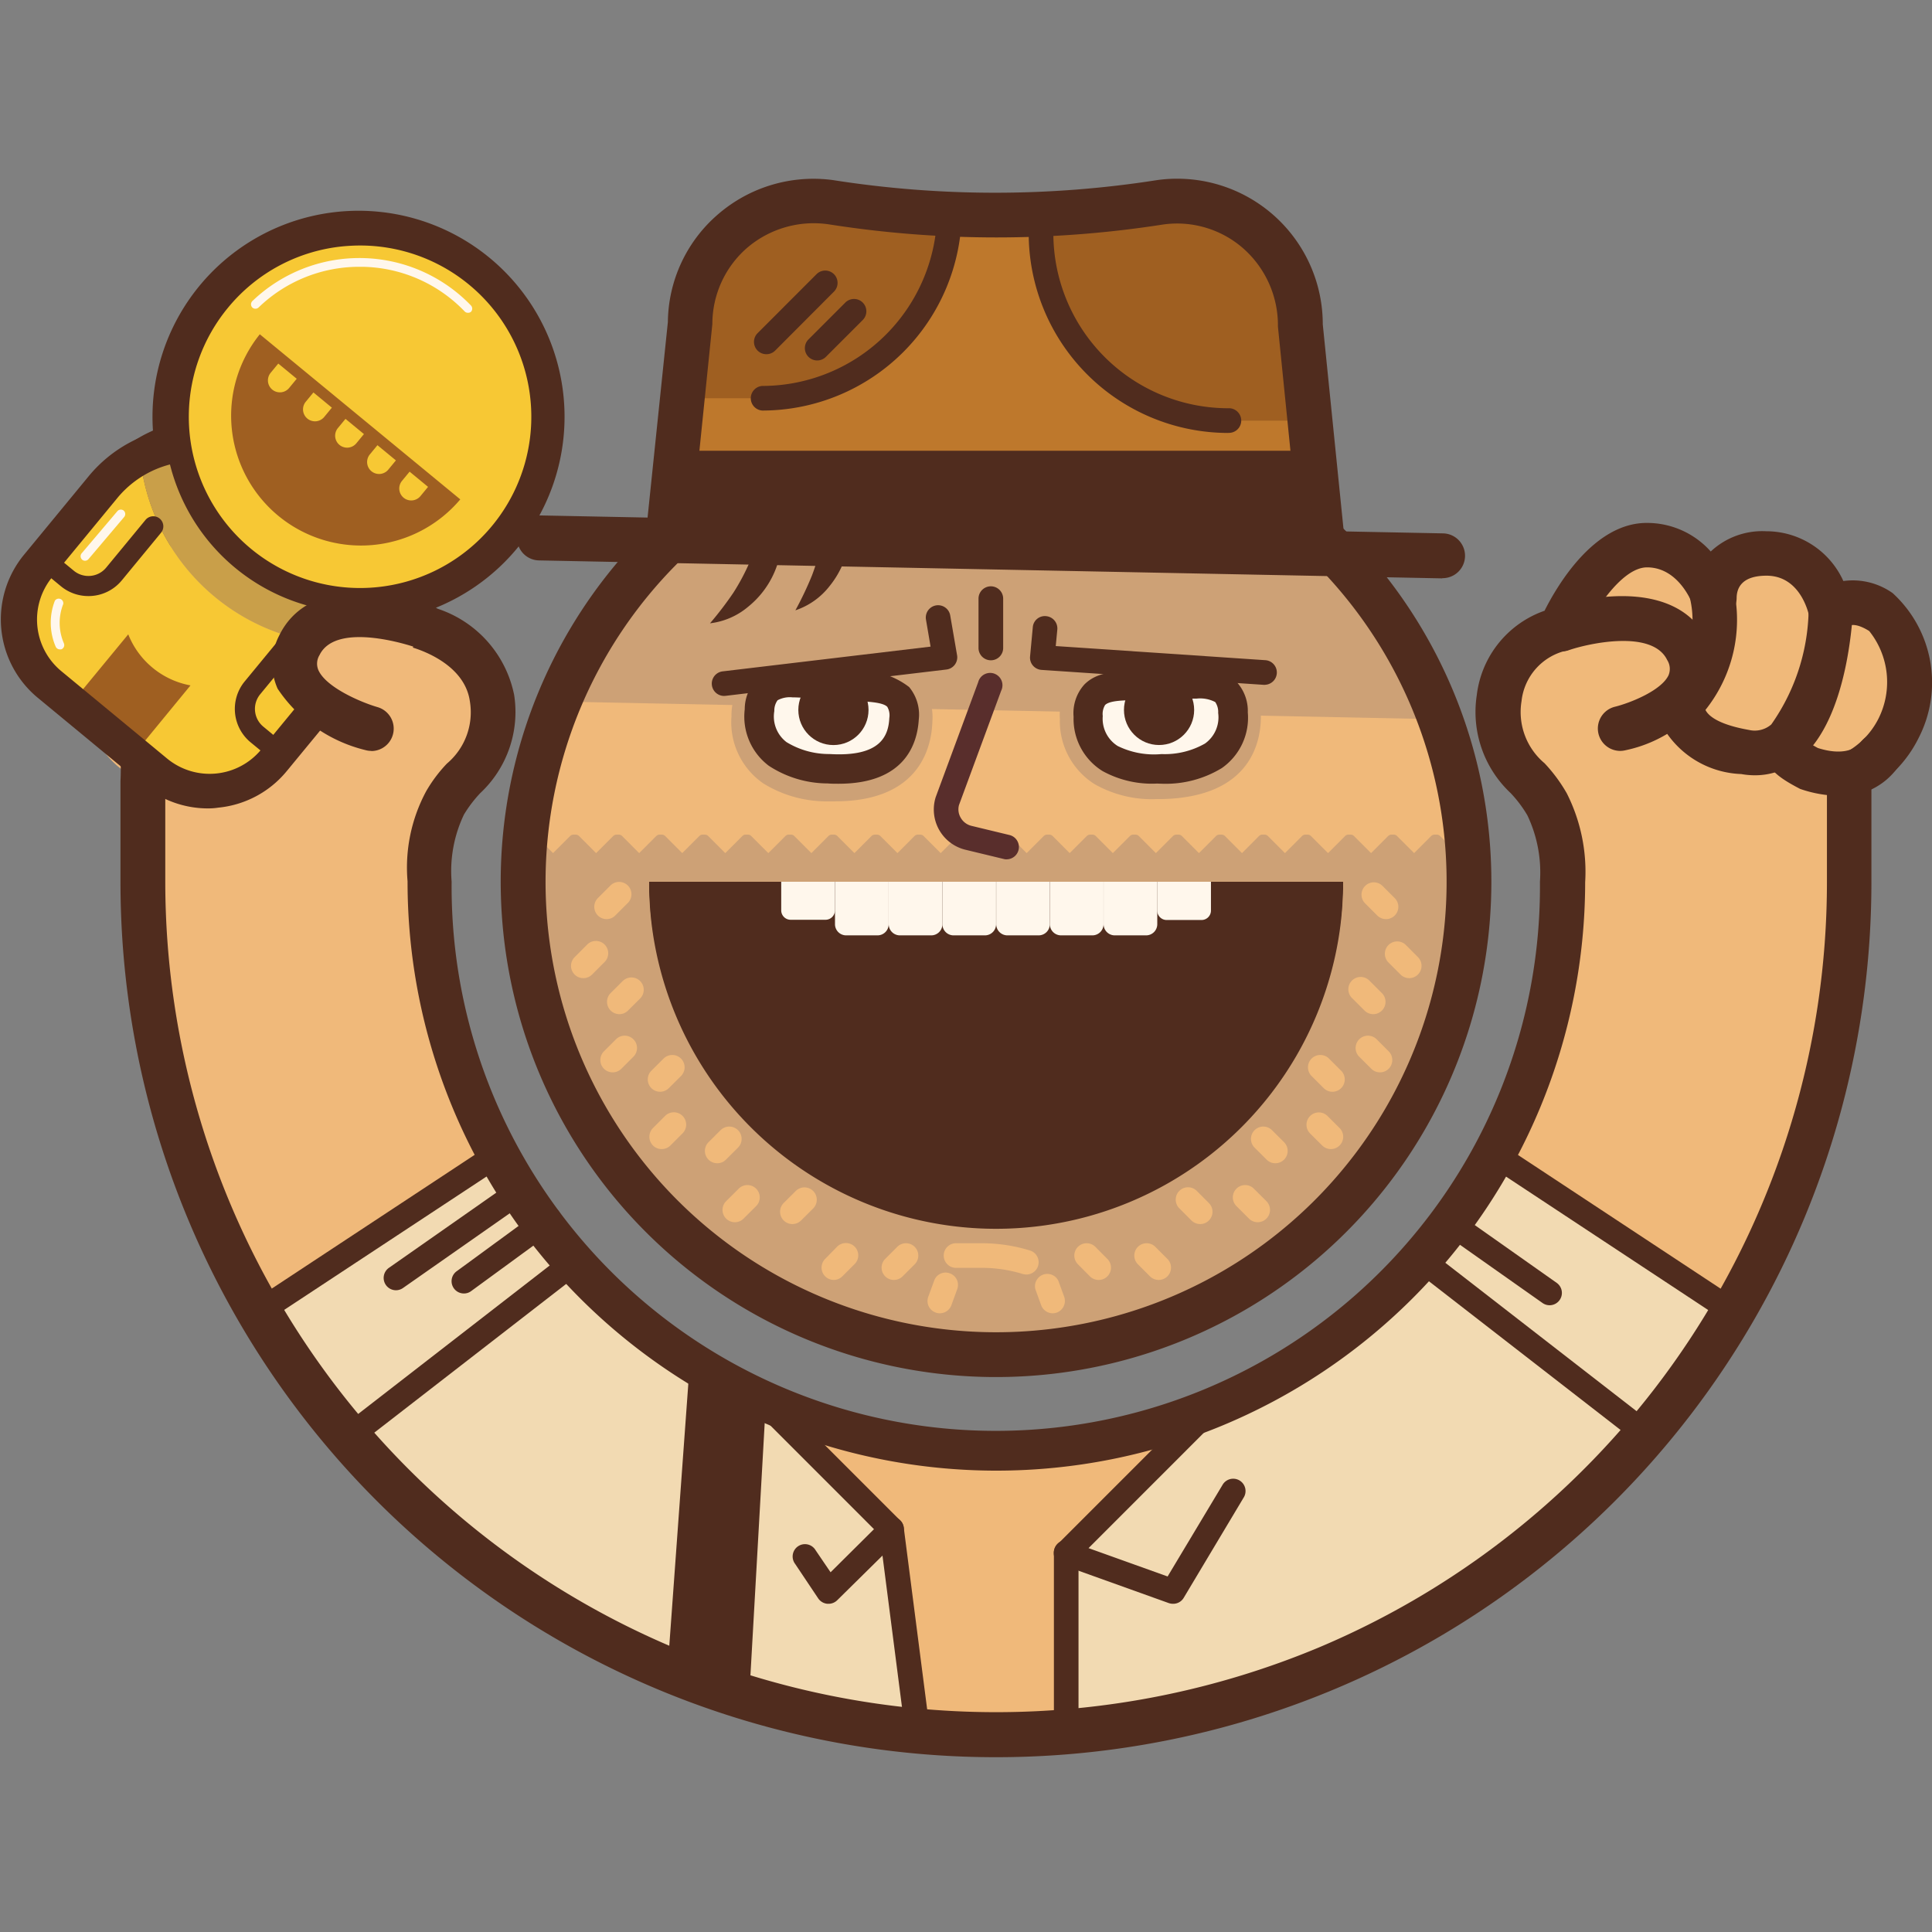 <svg id="Buddy" xmlns="http://www.w3.org/2000/svg" viewBox="0 0 42 42"><rect x="0" y="0" width="42" height="42" fill="#808080" stroke="none"/><defs><style>.cls-1{fill:#f0b97a;}.cls-2{fill:#f2dab2;}.cls-3{fill:#cda176;}.cls-4{fill:#502c1e;}.cls-5{fill:#fff7ec;}.cls-6{fill:none;}.cls-7{fill:#be782c;}.cls-8{fill:#9f5f21;}.cls-9{fill:#592e2c;}.cls-10{fill:#f7c834;}.cls-11{fill:#c99f49;}</style></defs><title>Indy-Buddy</title><path class="cls-1" d="M3.107,19.167a18.551,18.551,0,0,0,35.636,7.221A18.437,18.437,0,0,0,40.2,19.167V16.862a2.217,2.217,0,0,0,.691-3.556c-.741-.465-1.086.007-1.086.007s-.237-1.277-1.405-1.277-1.136.977-1.136.977A1.7,1.7,0,0,0,35.8,11.854c-1.074,0-1.872,1.825-1.872,1.825a1.772,1.772,0,0,0-1.338,1.5c-.179,1.27.674,1.613,1.038,2.3a3.277,3.277,0,0,1,.34,1.687,12.317,12.317,0,1,1-24.633,0,3.134,3.134,0,0,1,.325-1.687c.364-.687,1.217-1.03,1.038-2.3s-1.728-1.61-1.728-1.61S9.4,8.165,7.491,8.165c-1.151,0-1.094,1.313-1.147,2.556a17.273,17.273,0,0,1-.184,1.922S4.871,9.5,3.745,9.811c-1.461.406-.258,3.5-.258,3.5a.9.9,0,0,0-1.183-.3c-1.058.455-.663,2.105-.22,3.021a1.806,1.806,0,0,0,1.023.942Z"/><path class="cls-2" d="M30.364,27.876a12.316,12.316,0,0,1-17.419,0,12.374,12.374,0,0,1-2.1-2.8L5.632,28.516a18.556,18.556,0,0,0,32.045,0l-5.211-3.438A12.374,12.374,0,0,1,30.364,27.876Z"/><path class="cls-1" d="M26.433,30.51l-.491.192a12.082,12.082,0,0,1-8.8,0l-.491-.192,2.734,2.734.52,4.04,3.276.486V33.764h0Z"/><circle class="cls-1" cx="21.654" cy="19.167" r="9.878"/><polygon class="cls-3" points="29.259 12.156 14.109 11.891 12.093 15.25 31.487 15.64 29.259 12.156"/><path class="cls-4" d="M14.109,19.167a7.546,7.546,0,1,0,15.091,0Z"/><path class="cls-5" d="M20.486,19.167h1.168a0,0,0,0,1,0,0v.924a.243.243,0,0,1-.243.243H20.73a.243.243,0,0,1-.243-.243v-.924A0,0,0,0,1,20.486,19.167Z"/><path class="cls-5" d="M19.319,19.167h1.168a0,0,0,0,1,0,0v.924a.243.243,0,0,1-.243.243h-.681a.243.243,0,0,1-.243-.243v-.924A0,0,0,0,1,19.319,19.167Z"/><path class="cls-5" d="M18.151,19.167h1.168a0,0,0,0,1,0,0v.924a.243.243,0,0,1-.243.243h-.681a.243.243,0,0,1-.243-.243v-.924A0,0,0,0,1,18.151,19.167Z"/><path class="cls-5" d="M16.983,19.167h1.168a0,0,0,0,1,0,0v.623a.205.205,0,0,1-.205.205h-.758a.205.205,0,0,1-.205-.205v-.623A0,0,0,0,1,16.983,19.167Z"/><path class="cls-5" d="M21.654,19.167h1.168a0,0,0,0,1,0,0v.924a.243.243,0,0,1-.243.243H21.9a.243.243,0,0,1-.243-.243v-.924A0,0,0,0,1,21.654,19.167Z"/><path class="cls-5" d="M22.822,19.167H23.99a0,0,0,0,1,0,0v.924a.243.243,0,0,1-.243.243h-.681a.243.243,0,0,1-.243-.243v-.924A0,0,0,0,1,22.822,19.167Z"/><path class="cls-5" d="M23.99,19.167h1.168a0,0,0,0,1,0,0v.924a.243.243,0,0,1-.243.243h-.681a.243.243,0,0,1-.243-.243v-.924A0,0,0,0,1,23.99,19.167Z"/><path class="cls-5" d="M25.157,19.167h1.168a0,0,0,0,1,0,0v.623A.205.205,0,0,1,26.12,20h-.758a.205.205,0,0,1-.205-.205v-.623A0,0,0,0,1,25.157,19.167Z"/><path class="cls-6" d="M22.37,23.174l-.02,0,.011,0Z"/><path class="cls-6" d="M20.959,23.171l-.02,0,.009,0Z"/><path class="cls-4" d="M35.222,16.324a.487.487,0,0,1-.115-.96c.311-.076,1-.343,1.164-.681a.358.358,0,0,0-.028-.335c-.321-.666-1.7-.366-2.153-.209a.487.487,0,0,1-.319-.92c.956-.332,2.739-.558,3.349.705a1.315,1.315,0,0,1,.029,1.176,2.918,2.918,0,0,1-1.814,1.21A.492.492,0,0,1,35.222,16.324Z"/><path class="cls-4" d="M38.151,16.854a1.7,1.7,0,0,1-.3-.027,2.055,2.055,0,0,1-1.652-.94,1.055,1.055,0,0,1,.025-.948.494.494,0,0,1,.094-.119,2.1,2.1,0,0,0,.409-1.86.487.487,0,0,1,.961-.162,3.139,3.139,0,0,1-.613,2.635c.084.168.367.333.945.435a.549.549,0,0,0,.486-.119,4.449,4.449,0,0,0,.811-2.7.455.455,0,0,1,.5-.473.486.486,0,0,1,.474.5c-.006.259-.095,2.551-1.168,3.428A1.515,1.515,0,0,1,38.151,16.854Z"/><path class="cls-4" d="M39.976,17.3a2.674,2.674,0,0,1-.843-.15c-.425-.221-.792-.455-.761-.85a.573.573,0,0,1,.356-.46.488.488,0,0,1,.62.3l.007.027c.04.024.092.056.164.094.666.213.9-.081.91-.093a.476.476,0,0,1,.663-.154.5.5,0,0,1,.157.678A1.475,1.475,0,0,1,39.976,17.3Z"/><path class="cls-3" d="M25.156,17.371a2.521,2.521,0,0,1-1.353-.32,1.614,1.614,0,0,1-.762-1.419,1.211,1.211,0,0,1,.317-.912,1.927,1.927,0,0,1,1.476-.38c.117,0,.238,0,.361,0s.241-.009.356-.014a1.935,1.935,0,0,1,1.5.311,1.208,1.208,0,0,1,.359.894h0c.012.538-.171,1.794-2.141,1.84Zm-.9-1.791V15.6c.005.228.013.572.979.55s.958-.367.953-.595h0v-.022a4.032,4.032,0,0,0-.579,0c-.123.005-.25.012-.387.015s-.267,0-.392,0A4.282,4.282,0,0,0,24.258,15.58Z"/><path class="cls-5" d="M26.806,15.49c-.021-.782-.694-.616-1.591-.592s-1.578-.108-1.557.677c.024.9.71,1.162,1.606,1.138S26.831,16.386,26.806,15.49Z"/><path class="cls-4" d="M25.153,17.034a2.229,2.229,0,0,1-1.185-.272,1.332,1.332,0,0,1-.629-1.178.931.931,0,0,1,.231-.7c.351-.361.932-.284,1.636-.3.126,0,.248-.01.364-.016a1.714,1.714,0,0,1,1.286.229.932.932,0,0,1,.27.689h0a1.335,1.335,0,0,1-.564,1.211,2.342,2.342,0,0,1-1.289.341Zm.86-1.847c-.127,0-.27.007-.409.015-.122.006-.249.013-.38.016-.518.013-1.061-.03-1.2.108a.372.372,0,0,0-.051.24.7.7,0,0,0,.324.651,1.788,1.788,0,0,0,.954.176,1.768,1.768,0,0,0,.943-.228.7.7,0,0,0,.288-.666h0a.38.38,0,0,0-.064-.237A.712.712,0,0,0,26.013,15.187Z"/><circle class="cls-4" cx="25.197" cy="15.433" r="0.763"/><path class="cls-3" d="M18.156,17.42l-.119,0a2.616,2.616,0,0,1-1.446-.391,1.615,1.615,0,0,1-.689-1.456,1.211,1.211,0,0,1,.361-.893,1.929,1.929,0,0,1,1.5-.306c.115.005.235.012.356.015s.244,0,.361,0a1.929,1.929,0,0,1,1.475.384,1.213,1.213,0,0,1,.314.913C20.253,16.214,20.017,17.42,18.156,17.42Zm-1.037-1.839V15.6h0c-.007.228-.016.573.95.6s.975-.318.981-.546a.192.192,0,0,0,0-.024,4.437,4.437,0,0,0-.573-.024c-.125,0-.254,0-.392,0s-.264-.01-.387-.016A4.217,4.217,0,0,0,17.119,15.581Zm-.609.006h0Z"/><path class="cls-5" d="M16.509,15.438c.048-.781.715-.592,1.61-.538s1.581-.056,1.534.728c-.054.895-.748,1.138-1.643,1.084S16.455,16.333,16.509,15.438Z"/><path class="cls-4" d="M18.229,17.038c-.077,0-.156,0-.239-.007a2.346,2.346,0,0,1-1.277-.384,1.338,1.338,0,0,1-.523-1.229h0a.935.935,0,0,1,.292-.679,1.71,1.71,0,0,1,1.293-.186c.116.009.238.02.364.028s.249.011.366.016a1.7,1.7,0,0,1,1.259.339.939.939,0,0,1,.209.711C19.94,16.179,19.665,17.038,18.229,17.038Zm-1-1.878a.559.559,0,0,0-.325.063.381.381,0,0,0-.071.234h0a.7.7,0,0,0,.265.676,1.774,1.774,0,0,0,.935.259c1.1.066,1.281-.384,1.3-.784a.368.368,0,0,0-.044-.242c-.1-.105-.457-.118-.808-.13-.122-.005-.25-.009-.382-.017s-.258-.018-.379-.029C17.548,15.175,17.371,15.16,17.225,15.16Zm-.715.278h0Z"/><circle class="cls-4" cx="18.118" cy="15.434" r="0.763"/><path class="cls-3" d="M31.678,18.546l-.371-.371a.1.1,0,0,0-.075-.031h-.045a.106.106,0,0,0-.075.031l-.37.371-.371-.371a.1.1,0,0,0-.074-.031h-.046a.106.106,0,0,0-.075.031l-.37.371-.371-.371a.1.1,0,0,0-.074-.031h-.046a.1.1,0,0,0-.074.031l-.371.371-.37-.371a.106.106,0,0,0-.075-.031h-.046a.1.1,0,0,0-.074.031l-.371.371-.37-.371a.106.106,0,0,0-.075-.031h-.045a.1.1,0,0,0-.075.031L27,18.546l-.37-.371a.106.106,0,0,0-.075-.031h-.045a.106.106,0,0,0-.075.031l-.371.371-.37-.371a.106.106,0,0,0-.075-.031h-.045a.106.106,0,0,0-.075.031l-.371.371-.37-.371a.106.106,0,0,0-.075-.031h-.045a.106.106,0,0,0-.075.031l-.371.371-.37-.371a.106.106,0,0,0-.075-.031H23.7a.106.106,0,0,0-.075.031l-.371.371-.37-.371a.106.106,0,0,0-.075-.031h-.045a.106.106,0,0,0-.075.031l-.37.371-.371-.371a.106.106,0,0,0-.075-.031h-.045a.106.106,0,0,0-.075.031l-.37.371-.4-.4h-.133l-.4.4-.371-.371A.106.106,0,0,0,20,18.144h-.045a.106.106,0,0,0-.075.031l-.37.371-.371-.371a.106.106,0,0,0-.075-.031H19.02a.106.106,0,0,0-.075.031l-.37.371-.371-.371a.1.1,0,0,0-.074-.031h-.046a.106.106,0,0,0-.075.031l-.37.371-.371-.371a.1.1,0,0,0-.074-.031h-.046a.1.1,0,0,0-.074.031l-.371.371-.371-.371a.1.1,0,0,0-.074-.031h-.046a.1.1,0,0,0-.074.031l-.371.371-.37-.371a.106.106,0,0,0-.075-.031h-.046a.1.1,0,0,0-.074.031l-.371.371-.37-.371a.106.106,0,0,0-.075-.031h-.045a.106.106,0,0,0-.075.031l-.371.371-.37-.371a.106.106,0,0,0-.075-.031h-.045a.106.106,0,0,0-.075.031l-.371.371-.37-.371a.106.106,0,0,0-.075-.031h-.045a.106.106,0,0,0-.075.031l-.371.371-.37-.371a.106.106,0,0,0-.075-.031h0a.106.106,0,0,0-.106.1q-.04.459-.041.927a10.223,10.223,0,1,0,20.446,0c0-.186,0-.372-.015-.556a.106.106,0,0,0-.181-.069ZM21.654,26.713a7.545,7.545,0,0,1-7.545-7.546H29.2A7.545,7.545,0,0,1,21.654,26.713Z"/><path class="cls-1" d="M30,23.312a.267.267,0,0,1-.189-.078l-.264-.263a.268.268,0,0,1,.379-.379l.263.263a.268.268,0,0,1-.189.457Z"/><path class="cls-1" d="M28.933,24.98a.27.27,0,0,1-.19-.078l-.264-.263a.268.268,0,0,1,.379-.379l.264.263a.268.268,0,0,1-.189.457Z"/><path class="cls-1" d="M27.342,26.57a.265.265,0,0,1-.19-.078l-.263-.263a.268.268,0,1,1,.379-.378l.263.262a.268.268,0,0,1-.189.457Z"/><path class="cls-1" d="M25.188,27.825A.269.269,0,0,1,25,27.747l-.264-.264a.268.268,0,0,1,.379-.379l.264.264a.268.268,0,0,1-.19.457Z"/><path class="cls-1" d="M23.884,27.825a.268.268,0,0,1-.19-.078l-.262-.264a.268.268,0,0,1,.379-.379l.262.264a.267.267,0,0,1,0,.379A.263.263,0,0,1,23.884,27.825Z"/><path class="cls-1" d="M22.886,28.55a.269.269,0,0,1-.252-.176l-.127-.35a.268.268,0,0,1,.5-.183l.127.349a.27.27,0,0,1-.16.344A.274.274,0,0,1,22.886,28.55Z"/><path class="cls-1" d="M26.091,26.61a.268.268,0,0,1-.19-.078l-.262-.263a.268.268,0,1,1,.379-.379l.262.263a.267.267,0,0,1,0,.379A.263.263,0,0,1,26.091,26.61Z"/><path class="cls-1" d="M27.726,25.288a.265.265,0,0,1-.19-.078l-.264-.263a.268.268,0,0,1,.379-.379l.264.263a.268.268,0,0,1-.189.457Z"/><path class="cls-1" d="M28.967,23.734a.27.27,0,0,1-.19-.078l-.263-.263a.268.268,0,1,1,.379-.379l.263.263a.268.268,0,0,1-.189.457Z"/><path class="cls-1" d="M30.636,21.264a.27.27,0,0,1-.19-.078l-.263-.264a.268.268,0,0,1,.379-.379l.263.264a.268.268,0,0,1-.189.457Z"/><path class="cls-1" d="M30.131,19.981a.27.27,0,0,1-.19-.078l-.263-.263a.268.268,0,1,1,.379-.379l.263.263a.266.266,0,0,1,0,.378A.263.263,0,0,1,30.131,19.981Z"/><path class="cls-1" d="M29.853,22.047a.265.265,0,0,1-.19-.079l-.263-.263a.268.268,0,1,1,.379-.378l.263.263a.268.268,0,0,1-.189.457Z"/><path class="cls-1" d="M13.318,23.312a.268.268,0,0,1-.189-.457l.263-.263a.268.268,0,0,1,.379.379l-.263.263A.268.268,0,0,1,13.318,23.312Z"/><path class="cls-1" d="M14.385,24.98a.265.265,0,0,1-.19-.078.269.269,0,0,1,0-.379l.263-.263a.268.268,0,1,1,.379.379l-.263.263A.267.267,0,0,1,14.385,24.98Z"/><path class="cls-1" d="M15.975,26.57a.268.268,0,0,1-.19-.457l.264-.262a.268.268,0,1,1,.379.378l-.264.263A.265.265,0,0,1,15.975,26.57Z"/><path class="cls-1" d="M18.128,27.825a.268.268,0,0,1-.19-.457L18.2,27.1a.271.271,0,0,1,.379,0,.267.267,0,0,1,0,.379l-.264.264A.267.267,0,0,1,18.128,27.825Z"/><path class="cls-1" d="M19.433,27.825a.268.268,0,0,1-.19-.457l.264-.264a.268.268,0,0,1,.379.379l-.264.264A.269.269,0,0,1,19.433,27.825Z"/><path class="cls-1" d="M20.431,28.55a.246.246,0,0,1-.092-.017.266.266,0,0,1-.159-.343l.128-.349a.262.262,0,0,1,.342-.159.266.266,0,0,1,.16.342l-.128.35A.268.268,0,0,1,20.431,28.55Z"/><path class="cls-1" d="M17.226,26.61a.268.268,0,0,1-.19-.457l.264-.263a.268.268,0,0,1,.379.379l-.264.263A.269.269,0,0,1,17.226,26.61Z"/><path class="cls-1" d="M15.592,25.288a.268.268,0,0,1-.19-.457l.264-.263a.268.268,0,0,1,.379.379l-.264.263A.263.263,0,0,1,15.592,25.288Z"/><path class="cls-1" d="M14.35,23.734a.268.268,0,0,1-.19-.457l.264-.263a.268.268,0,1,1,.379.379l-.264.263A.269.269,0,0,1,14.35,23.734Z"/><path class="cls-1" d="M12.682,21.264a.267.267,0,0,1-.19-.456l.263-.264a.268.268,0,1,1,.379.378l-.263.264A.267.267,0,0,1,12.682,21.264Z"/><path class="cls-1" d="M13.187,19.981a.268.268,0,0,1-.19-.457l.263-.263a.268.268,0,1,1,.379.378l-.263.263A.264.264,0,0,1,13.187,19.981Z"/><path class="cls-1" d="M13.464,22.047a.269.269,0,0,1-.19-.458l.264-.263a.268.268,0,0,1,.379.379l-.264.263A.264.264,0,0,1,13.464,22.047Z"/><path class="cls-4" d="M21.654,9.374a9.794,9.794,0,1,1-9.794,9.793,9.8,9.8,0,0,1,9.794-9.793m0-.974A10.768,10.768,0,1,0,32.421,19.167,10.767,10.767,0,0,0,21.654,8.4Z"/><path class="cls-1" d="M22.308,27.706a.271.271,0,0,1-.079-.012,3.024,3.024,0,0,0-.886-.132H20.8a.268.268,0,1,1,0-.535h.545a3.549,3.549,0,0,1,1.043.157.267.267,0,0,1-.078.523Z"/><path class="cls-7" d="M25.223,4.742h0q-1.293.177-2.594.241A20.263,20.263,0,0,1,18.1,4.746l-.059-.008A2.679,2.679,0,0,0,15,7.392l-.487,4.84H28.753l-.487-3.087V7.4A2.678,2.678,0,0,0,25.223,4.742Z"/><path class="cls-8" d="M25.223,4.742h0q-1.293.177-2.594.241c0,.031,0,.061,0,.092A4.07,4.07,0,0,0,26.7,9.145h1.571V7.4A2.678,2.678,0,0,0,25.223,4.742Z"/><path class="cls-4" d="M26.7,9.412a4.342,4.342,0,0,1-4.337-4.337.268.268,0,0,1,.536,0,3.806,3.806,0,0,0,3.8,3.8.268.268,0,1,1,0,.535Z"/><path class="cls-8" d="M18.046,4.255h0q1.291.177,2.594.241c0,.031,0,.061,0,.092a4.07,4.07,0,0,1-4.069,4.07H15V6.909A2.678,2.678,0,0,1,18.046,4.255Z"/><path class="cls-4" d="M16.573,8.925a.268.268,0,0,1,0-.535,3.806,3.806,0,0,0,3.8-3.8.268.268,0,0,1,.535,0A4.341,4.341,0,0,1,16.573,8.925Z"/><path class="cls-4" d="M28.752,12.378a.486.486,0,0,1-.483-.438L27.781,7.1a2.228,2.228,0,0,0-.754-1.7,2.18,2.18,0,0,0-1.738-.52,23.484,23.484,0,0,1-7.252,0,2.228,2.228,0,0,0-1.8.512,2.194,2.194,0,0,0-.751,1.651L15,11.8a.5.5,0,0,1-.534.434.487.487,0,0,1-.435-.534L14.519,7A3.128,3.128,0,0,1,15.6,4.667a3.172,3.172,0,0,1,2.508-.752,22.727,22.727,0,0,0,7.048,0,3.165,3.165,0,0,1,3.6,3.137l.485,4.787a.485.485,0,0,1-.435.533A.419.419,0,0,1,28.752,12.378Z"/><path class="cls-4" d="M16.658,7.7a.268.268,0,0,1-.189-.457l1.283-1.284a.268.268,0,0,1,.379.379L16.848,7.625A.27.27,0,0,1,16.658,7.7Z"/><path class="cls-4" d="M17.765,7.836a.268.268,0,0,1-.19-.457l.8-.8a.268.268,0,1,1,.379.379l-.8.8A.269.269,0,0,1,17.765,7.836Z"/><path class="cls-9" d="M21.885,18.682a.227.227,0,0,1-.063-.008l-.829-.2a.9.9,0,0,1-.652-1.144l.924-2.5a.268.268,0,1,1,.5.185L20.848,17.5a.357.357,0,0,0,.037.277.367.367,0,0,0,.233.176l.829.2a.268.268,0,0,1-.062.528Z"/><path class="cls-4" d="M27.494,14.888h-.017l-4.835-.325a.27.27,0,0,1-.187-.094.265.265,0,0,1-.062-.2l.059-.632a.262.262,0,0,1,.292-.242.268.268,0,0,1,.241.292l-.034.358,4.561.307a.268.268,0,0,1-.018.535Z"/><path class="cls-4" d="M15.74,15.129a.268.268,0,0,1-.031-.534l4.521-.538-.1-.587a.267.267,0,0,1,.527-.091l.149.865a.267.267,0,0,1-.233.311l-4.8.572Z"/><path class="cls-4" d="M21.54,14.354a.268.268,0,0,1-.268-.267V13.014a.268.268,0,0,1,.536,0v1.073A.267.267,0,0,1,21.54,14.354Z"/><path class="cls-4" d="M15.435,13.55a7.44,7.44,0,0,0,.51-.668,4.664,4.664,0,0,0,.6-1.4c.069-.255.084-.524.147-.832a1.706,1.706,0,0,1,.3.862,1.968,1.968,0,0,1-.723,1.674A1.569,1.569,0,0,1,15.435,13.55Z"/><path class="cls-4" d="M17.291,13.268a7.41,7.41,0,0,0,.361-.759,4.728,4.728,0,0,0,.212-.735,4.788,4.788,0,0,0,.09-.759c.015-.264-.026-.53-.028-.844a1.7,1.7,0,0,1,.472.781,1.945,1.945,0,0,1,.038.938,1.966,1.966,0,0,1-.4.849A1.574,1.574,0,0,1,17.291,13.268Z"/><path class="cls-4" d="M31.353,12.573h-.01l-19.625-.39a.486.486,0,0,1-.477-.5.511.511,0,0,1,.5-.478l19.625.39a.487.487,0,0,1-.009.974Z"/><path class="cls-4" d="M21.654,38.2A19.025,19.025,0,0,1,2.619,19.167V16.976a4.433,4.433,0,0,0-.12-1.295,4.048,4.048,0,0,0-.481-.853c-.35-.523-.71-1.064-.551-1.6a1.053,1.053,0,0,1,.644-.661,1.594,1.594,0,0,1,.743-.138c-.073-.256-.152-.537-.227-.818C2.2,10.038,2.484,9.668,3.676,9.217a1.318,1.318,0,0,1,1.1.071A2.937,2.937,0,0,1,5.864,10.51l0-.117c.041-1.146.1-2.715,1.622-2.715a1.433,1.433,0,0,1,1.07.484c1.014,1.1.976,3.972.922,5.06a2.49,2.49,0,0,1,1.7,1.89,2.416,2.416,0,0,1-.737,2.129,2.722,2.722,0,0,0-.355.467,2.854,2.854,0,0,0-.268,1.459,11.83,11.83,0,1,0,23.659,0,2.889,2.889,0,0,0-.273-1.442,2.666,2.666,0,0,0-.364-.484,2.417,2.417,0,0,1-.736-2.13,2.222,2.222,0,0,1,1.473-1.834c.276-.55,1.075-1.909,2.22-1.909a1.852,1.852,0,0,1,1.393.621,1.637,1.637,0,0,1,1.206-.44,1.84,1.84,0,0,1,1.677,1.082,1.5,1.5,0,0,1,1.072.263,2.632,2.632,0,0,1,.561,3.155,2.676,2.676,0,0,1-1.023,1.107v2.011A19.025,19.025,0,0,1,21.654,38.2ZM2.773,13.4a.693.693,0,0,0-.277.061.291.291,0,0,0-.1.062,3.376,3.376,0,0,0,.436.765,4.617,4.617,0,0,1,.6,1.092A5.3,5.3,0,0,1,3.593,17v2.167A18.078,18.078,0,0,0,14.623,35.808a18.2,18.2,0,0,0,14.063,0,18.052,18.052,0,0,0,11.03-16.641V16.861a.486.486,0,0,1,.312-.454,1.721,1.721,0,0,0,.807-.782,1.774,1.774,0,0,0-.2-1.907c-.249-.157-.4-.149-.452-.1a.477.477,0,0,1-.493.176.491.491,0,0,1-.361-.4c-.017-.087-.2-.879-.926-.879-.535,0-.648.264-.65.484a.488.488,0,0,1-.948.162c-.011-.031-.3-.827-1-.827-.571,0-1.207,1.033-1.426,1.533a.488.488,0,0,1-.352.282,1.267,1.267,0,0,0-.95,1.092,1.453,1.453,0,0,0,.5,1.351,3.424,3.424,0,0,1,.483.653,3.778,3.778,0,0,1,.4,1.936,12.8,12.8,0,0,1-25.6-.021A3.5,3.5,0,0,1,9.265,17.2a3.138,3.138,0,0,1,.45-.6,1.458,1.458,0,0,0,.5-1.352c-.128-.915-1.339-1.2-1.351-1.2a.489.489,0,0,1-.38-.513C8.6,12.1,8.526,9.56,7.845,8.823a.453.453,0,0,0-.354-.172c-.47,0-.6.349-.649,1.776l-.012.315a18.2,18.2,0,0,1-.189,1.982.488.488,0,0,1-.462.406.493.493,0,0,1-.491-.37c-.209-.843-.763-2.3-1.36-2.611a.348.348,0,0,0-.307-.022c-.713.27-.713.27-.455,1.229.245.9.522,1.815.522,1.815a.487.487,0,0,1-.846.446A.639.639,0,0,0,2.773,13.4Z"/><path class="cls-4" d="M37.677,28.783a.261.261,0,0,1-.148-.044L32.318,25.3a.269.269,0,0,1-.076-.371.266.266,0,0,1,.371-.076l5.211,3.438a.269.269,0,0,1,.076.371A.265.265,0,0,1,37.677,28.783Z"/><path class="cls-4" d="M35.788,31.447a.27.27,0,0,1-.164-.055l-4.86-3.771a.268.268,0,1,1,.328-.424l4.86,3.771a.267.267,0,0,1-.164.479Z"/><path class="cls-4" d="M7.654,31.447a.267.267,0,0,1-.164-.479L12.351,27.2a.268.268,0,0,1,.328.424L7.818,31.392A.268.268,0,0,1,7.654,31.447Z"/><path class="cls-4" d="M5.632,28.783a.268.268,0,0,1-.148-.491L10.7,24.854a.268.268,0,1,1,.295.447L5.779,28.739A.256.256,0,0,1,5.632,28.783Z"/><path class="cls-4" d="M33.688,28.375a.269.269,0,0,1-.155-.049l-2.054-1.448a.268.268,0,0,1,.309-.438l2.054,1.449a.268.268,0,0,1-.154.486Z"/><path class="cls-4" d="M10.085,28.119a.267.267,0,0,1-.158-.483l1.857-1.359a.268.268,0,0,1,.317.432l-1.858,1.358A.26.26,0,0,1,10.085,28.119Z"/><path class="cls-4" d="M8.607,28.049a.268.268,0,0,1-.153-.487l2.637-1.846a.268.268,0,1,1,.306.439L8.761,28A.272.272,0,0,1,8.607,28.049Z"/><path class="cls-4" d="M25.5,34.865a.289.289,0,0,1-.091-.015l-2.323-.833a.268.268,0,0,1-.1-.442l3.254-3.255a.271.271,0,0,1,.379,0,.267.267,0,0,1,0,.379l-2.955,2.956,1.719.616,1.191-1.986a.268.268,0,1,1,.459.276l-1.3,2.174A.265.265,0,0,1,25.5,34.865Z"/><path class="cls-4" d="M18.015,34.865h-.027a.271.271,0,0,1-.2-.116L17.287,34a.268.268,0,1,1,.443-.3l.326.48L19,33.243,16.458,30.7a.268.268,0,0,1,.379-.379l2.735,2.735a.269.269,0,0,1,.078.19.266.266,0,0,1-.079.19L18.2,34.788A.267.267,0,0,1,18.015,34.865Z"/><path class="cls-4" d="M23.179,38.038a.268.268,0,0,1-.268-.267V33.765a.268.268,0,1,1,.535,0v4.006A.268.268,0,0,1,23.179,38.038Z"/><path class="cls-4" d="M19.9,37.551a.268.268,0,0,1-.265-.234l-.52-4.039a.268.268,0,0,1,.232-.3.262.262,0,0,1,.3.231l.52,4.039a.268.268,0,0,1-.231.3Z"/><polygon class="cls-4" points="16.291 36.824 14.516 36.242 15.003 29.538 16.648 30.51 16.291 36.824"/><path class="cls-4" d="M4.521,17.574a2.19,2.19,0,0,1-1.4-.505l-2.3-1.9a2.211,2.211,0,0,1-.3-3.108l1.408-1.71a2.979,2.979,0,0,1,4.19-.406h0l1.116.92a2.975,2.975,0,0,1,.406,4.189l-1.408,1.71a2.2,2.2,0,0,1-1.492.794C4.665,17.57,4.593,17.574,4.521,17.574Zm-.294-7.33c-.066,0-.131,0-.2.009a1.991,1.991,0,0,0-1.353.721l-1.408,1.71a1.236,1.236,0,0,0,.168,1.738l2.3,1.9a1.235,1.235,0,0,0,1.738-.168l1.407-1.71a2,2,0,0,0-.273-2.819L5.5,10.7A1.989,1.989,0,0,0,4.227,10.244Z"/><path class="cls-4" d="M7.785,13.541A4.48,4.48,0,0,1,4.336,6.214h0a4.479,4.479,0,1,1,3.889,7.305A4.336,4.336,0,0,1,7.785,13.541ZM7.8,5.558A3.5,3.5,0,0,0,5.088,6.833h0A3.508,3.508,0,1,0,7.8,5.558Zm-3.084.966h0Z"/><path class="cls-10" d="M3.059,10.065a2.485,2.485,0,0,0-.724.6L.927,12.374A1.72,1.72,0,0,0,1.161,14.8l2.3,1.9a1.722,1.722,0,0,0,2.423-.235L7.3,14.749a2.491,2.491,0,0,0,.419-.732,4.548,4.548,0,0,1-4.655-3.952Z"/><path class="cls-11" d="M6.956,11.245l-1.117-.92a2.489,2.489,0,0,0-2.78-.26,4.548,4.548,0,0,0,4.655,3.952A2.491,2.491,0,0,0,6.956,11.245Z"/><path class="cls-4" d="M6.007,16.533a.22.22,0,0,1-.14-.051l-.421-.346a.941.941,0,0,1-.127-1.322l.849-1.031a.219.219,0,1,1,.338.278l-.849,1.031a.5.5,0,0,0,.069.706l.42.347a.219.219,0,0,1-.139.388Z"/><path class="cls-4" d="M1.925,12.958a.937.937,0,0,1-.6-.213L.907,12.4a.219.219,0,1,1,.28-.337l.42.346a.5.5,0,0,0,.7-.068l.85-1.031a.219.219,0,1,1,.338.278l-.85,1.032A.936.936,0,0,1,1.925,12.958Z"/><path class="cls-8" d="M2.788,13.79h0A1.807,1.807,0,0,0,4.141,14.9h0L3.027,16.257,1.674,15.142Z"/><path class="cls-4" d="M4.555,17.354A1.967,1.967,0,0,1,3.3,16.9L.991,15A1.992,1.992,0,0,1,.72,12.2l1.408-1.71a2.755,2.755,0,0,1,3.881-.375l1.117.92A2.756,2.756,0,0,1,7.5,14.92L6.094,16.63a1.976,1.976,0,0,1-1.343.715A1.836,1.836,0,0,1,4.555,17.354Zm-.294-7.329a1.989,1.989,0,0,0-.218.011,2.2,2.2,0,0,0-1.5.8l-1.408,1.71a1.455,1.455,0,0,0,.2,2.046l2.3,1.9a1.453,1.453,0,0,0,2.045-.2l1.408-1.711a2.221,2.221,0,0,0-.3-3.127l-1.117-.92h0A2.2,2.2,0,0,0,4.261,10.025Z"/><circle class="cls-10" cx="7.827" cy="9.061" r="3.992"/><path class="cls-4" d="M7.82,13.078a4.016,4.016,0,0,1-3.092-6.57l.018.016-.018-.016a4.016,4.016,0,1,1,3.487,6.551C8.082,13.072,7.951,13.078,7.82,13.078ZM7.831,5.1A3.959,3.959,0,0,0,4.765,6.54h0A3.967,3.967,0,0,0,7.82,13.029q.194,0,.39-.018A3.967,3.967,0,0,0,7.831,5.1Z"/><path class="cls-4" d="M7.819,13.321a4.259,4.259,0,0,1-3.28-6.967h0a4.26,4.26,0,1,1,3.7,6.947C8.1,13.315,7.958,13.321,7.819,13.321Zm.015-7.984c-.121,0-.243.006-.365.017a3.7,3.7,0,0,0-2.516,1.34h0A3.723,3.723,0,1,0,7.834,5.337ZM4.746,6.524h0Z"/><path class="cls-8" d="M5.648,7.267a2.823,2.823,0,0,0,4.358,3.589Z"/><path class="cls-10" d="M6.589,8.638h.52a0,0,0,0,1,0,0V8.9a.26.26,0,0,1-.26.26h0a.26.26,0,0,1-.26-.26v-.26A0,0,0,0,1,6.589,8.638Z" transform="translate(7.218 -2.325) rotate(39.471)"/><path class="cls-10" d="M7.286,9.212h.52a0,0,0,0,1,0,0v.26a.26.26,0,0,1-.26.26h0a.26.26,0,0,1-.26-.26v-.26A0,0,0,0,1,7.286,9.212Z" transform="translate(7.742 -2.637) rotate(39.471)"/><path class="cls-10" d="M7.982,9.786H8.5a0,0,0,0,1,0,0v.26a.26.26,0,0,1-.26.26h0a.26.26,0,0,1-.26-.26v-.26a0,0,0,0,1,0,0Z" transform="translate(8.266 -2.949) rotate(39.471)"/><path class="cls-10" d="M8.679,10.359H9.2a0,0,0,0,1,0,0v.26a.26.26,0,0,1-.26.26h0a.26.26,0,0,1-.26-.26v-.26A0,0,0,0,1,8.679,10.359Z" transform="translate(8.789 -3.261) rotate(39.472)"/><path class="cls-10" d="M5.825,8.009h.52a0,0,0,0,1,0,0v.26a.26.26,0,0,1-.26.26h0a.26.26,0,0,1-.26-.26v-.26A0,0,0,0,1,5.825,8.009Z" transform="translate(6.644 -1.982) rotate(39.472)"/><path class="cls-5" d="M10.171,6.8a.1.1,0,0,1-.07-.03A3.147,3.147,0,0,0,7.88,5.8H7.815a3.148,3.148,0,0,0-2.193.884.1.1,0,0,1-.138,0,.1.1,0,0,1,0-.137,3.364,3.364,0,0,1,4.754.094.1.1,0,0,1,0,.138A.1.1,0,0,1,10.171,6.8Z"/><path class="cls-5" d="M1.849,12.19a.093.093,0,0,1-.063-.023.1.1,0,0,1-.012-.137l.779-.919a.1.1,0,0,1,.136-.011.1.1,0,0,1,.012.137l-.778.919A.1.1,0,0,1,1.849,12.19Z"/><path class="cls-5" d="M1.3,14.117a.1.1,0,0,1-.089-.058,1.316,1.316,0,0,1-.018-1,.1.1,0,0,1,.182.072,1.118,1.118,0,0,0,.014.854.1.1,0,0,1-.05.129A.109.109,0,0,1,1.3,14.117Z"/><path class="cls-1" d="M9.209,13.619s-2.118-.8-2.7.412,1.565,1.806,1.565,1.806"/><path class="cls-4" d="M8.072,16.324a.485.485,0,0,1-.13-.018,3.21,3.21,0,0,1-1.906-1.333,1.327,1.327,0,0,1,.032-1.154c.615-1.268,2.37-1.01,3.312-.656a.487.487,0,0,1-.342.912c-.016-.007-1.722-.6-2.093.168a.355.355,0,0,0-.022.328c.171.378.936.7,1.28.8a.487.487,0,0,1-.131.956Z"/><polygon class="cls-4" points="28.266 9.799 15.003 9.799 14.516 12.232 28.753 12.232 28.266 9.799"/></svg>